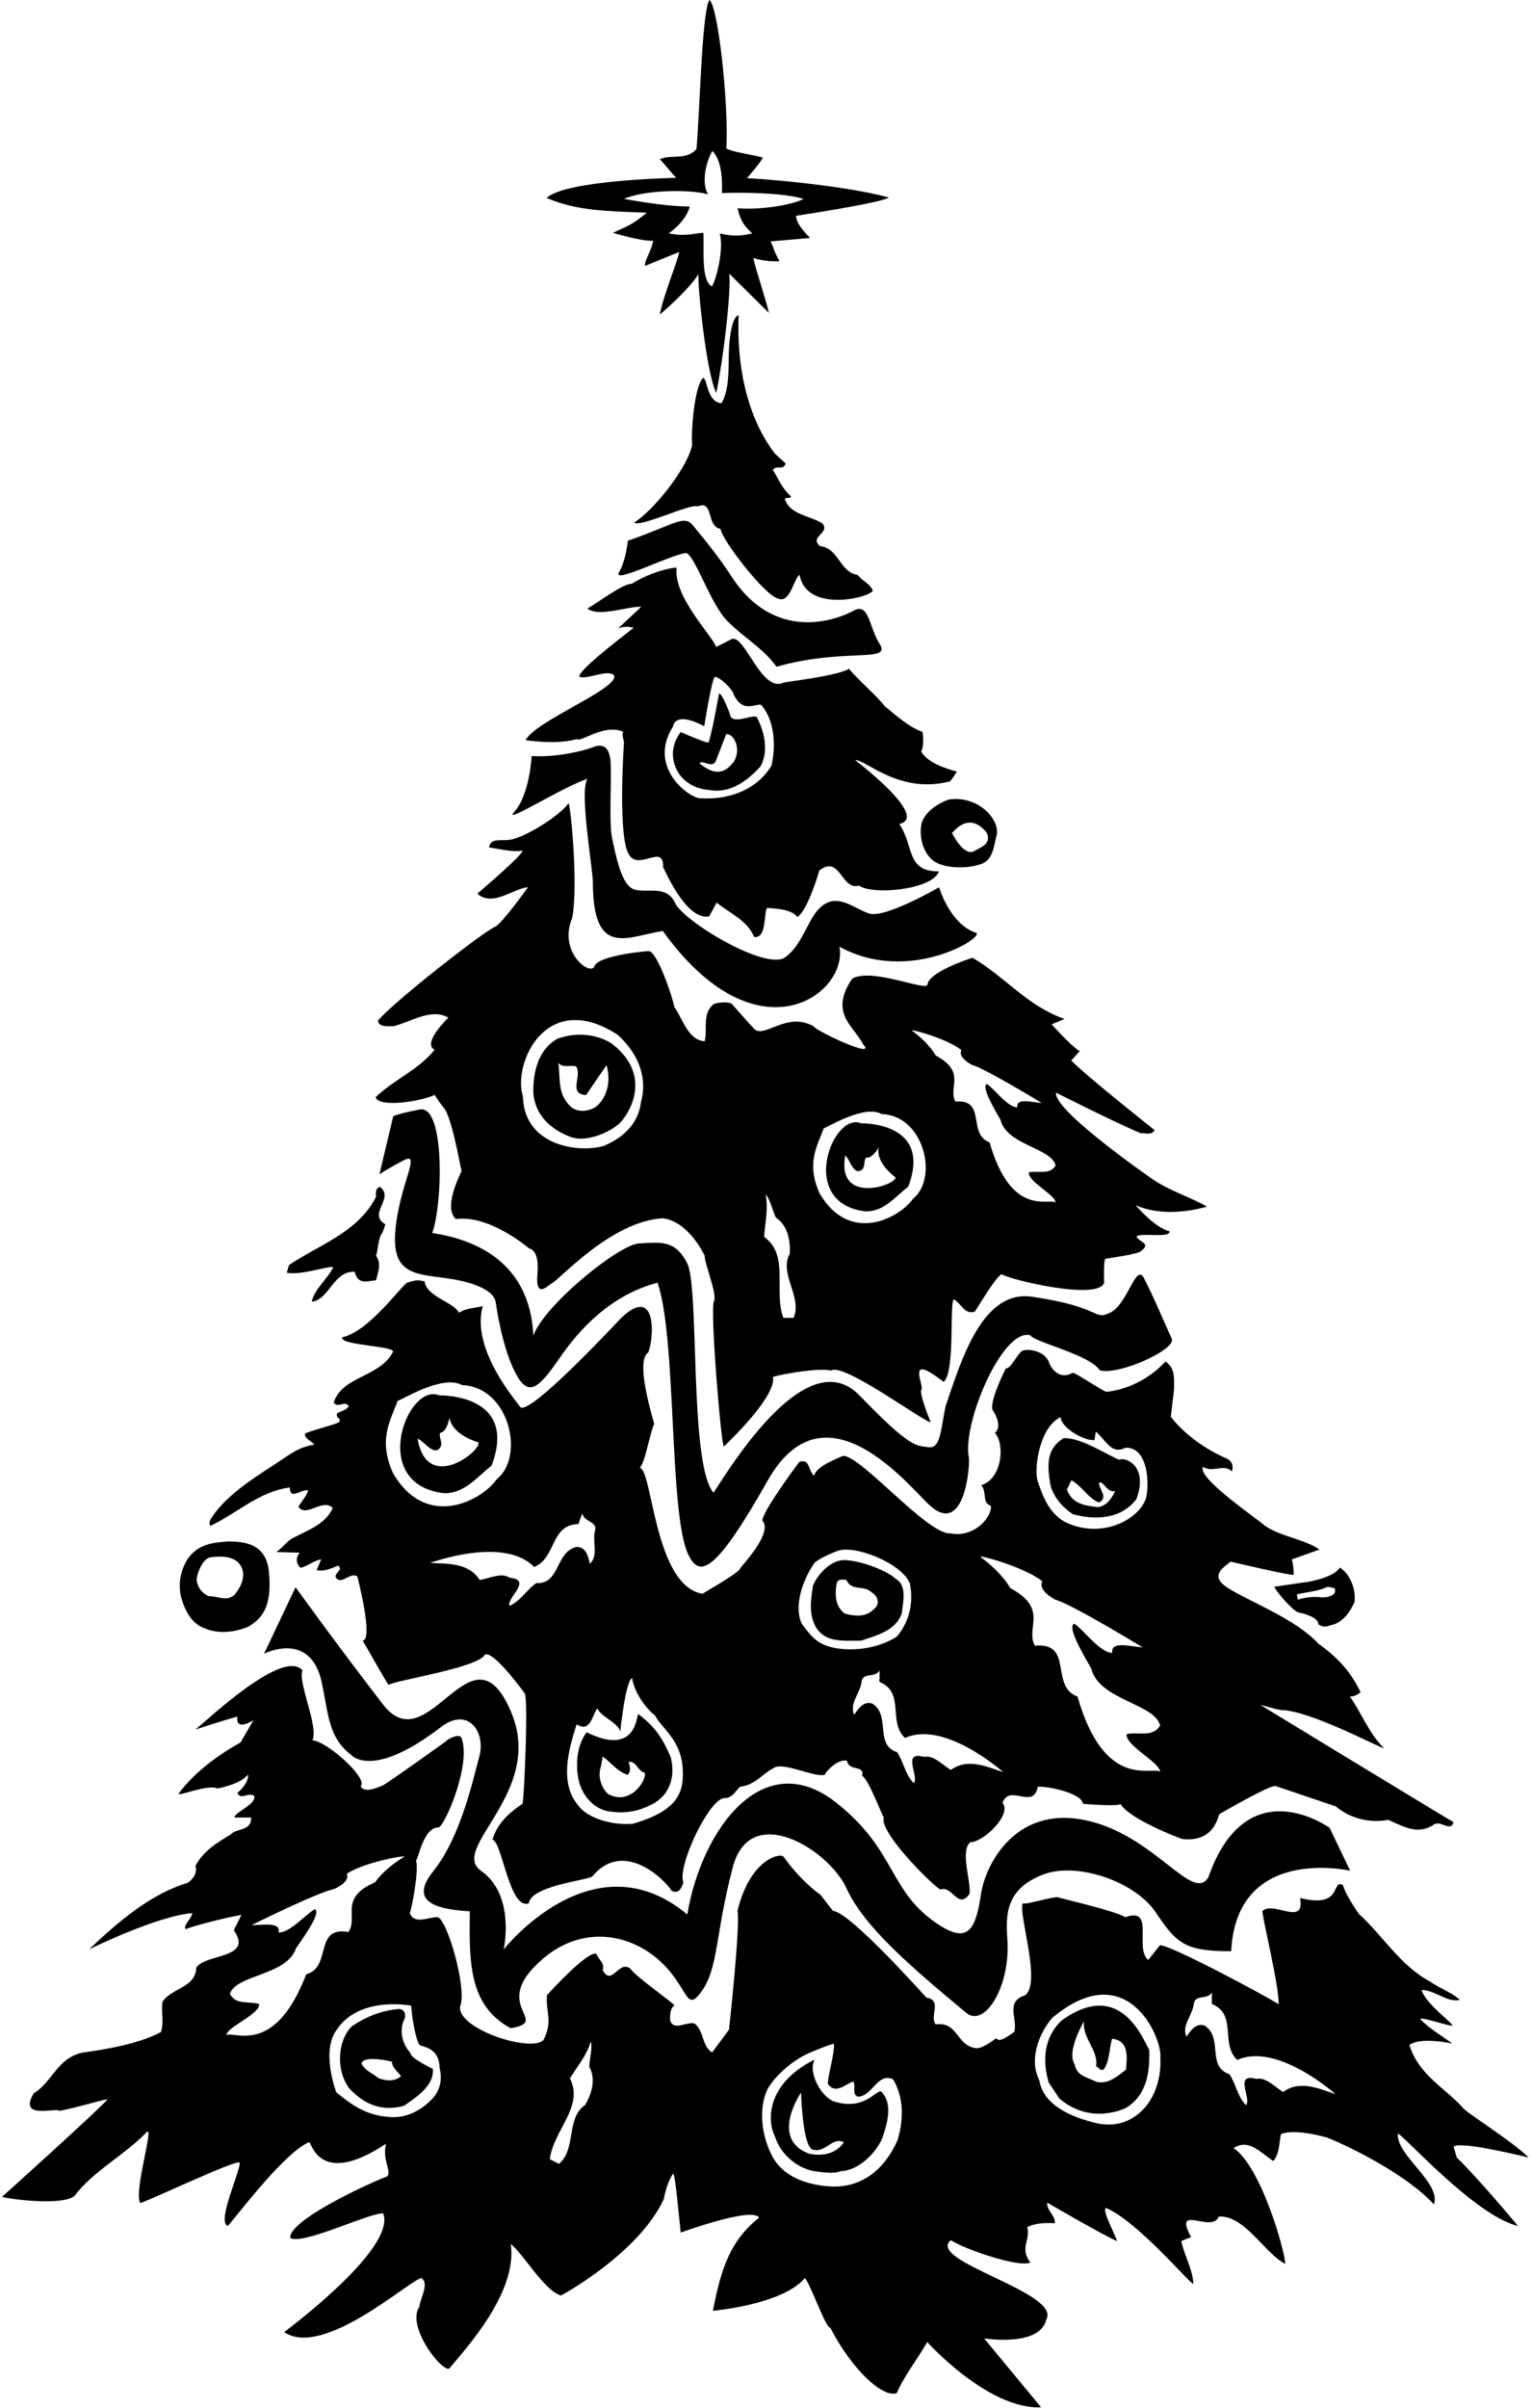 <?xml version="1.0" encoding="UTF-8"?>
<svg xmlns="http://www.w3.org/2000/svg" xmlns:xlink="http://www.w3.org/1999/xlink" width="438pt" height="688pt" viewBox="0 0 438 688" version="1.1">
<g id="surface1">
<path style=" stroke:none;fill-rule:nonzero;fill:rgb(0%,0%,0%);fill-opacity:1;" d="M 82.883 424.992 C 82.754 428.949 86.582 425.121 88.117 425.887 C 87.477 427.676 85.816 429.59 85.309 430.48 C 87.477 433.801 92.199 427.93 95.137 430.863 C 92.965 435.59 88.117 437.121 83.777 439.418 C 82.137 440.238 80.66 442.371 78.953 443.449 L 85.691 443.629 C 85.691 443.629 83.648 445.801 85.945 447.969 C 87.988 447.461 89.902 445.801 91.816 445.547 L 90.539 448.609 C 92.582 449.117 94.754 448.098 96.668 447.332 C 98.328 448.609 95.391 449.375 96.031 450.777 C 97.691 452.949 99.988 449.117 102.156 450.395 C 102.156 450.395 106.879 468.523 103.688 468.777 C 104.965 470.82 110.199 480.266 111.094 481.414 C 112.625 480.141 136.75 476.562 138.664 472.734 C 140.965 471.715 148.238 481.414 150.027 483.84 C 151.047 485.117 149.91 513.598 149.387 515.371 C 145.176 518.18 142.176 521.148 140.773 525.613 C 143.578 526.125 145.59 545.734 151.176 543.836 C 151.812 538.859 167.262 537.328 169.301 536.18 C 179 524.5 191.672 539.039 191.93 540.188 C 194.098 541.336 194.863 539.41 195.375 537.879 C 193.59 533.156 202.652 514.191 206.961 513.773 C 209.512 513.773 210.152 511.797 211.555 510.52 C 216.023 510.008 217.809 506.816 221.641 504.902 C 224.832 503.754 233.258 507.969 235.809 507.074 C 236.32 505.797 239.895 502.352 242.191 503.117 C 242.574 506.18 247.359 504.199 246.469 507.391 C 248.254 508.285 251.766 517.668 252.66 519.328 C 251.383 523.539 266.316 538.477 268.871 539.879 C 272.316 538.602 273.848 545.754 277.168 541.156 C 277.805 538.219 274.359 528.773 277.422 526.348 C 281.254 526.348 289.422 518.309 286.613 515.113 C 288.656 509.496 295.422 517.285 296.699 510.52 C 299.379 510.266 309.336 512.309 309.594 515.371 C 312.016 515.625 320.695 516.137 320.312 515.371 C 322.867 519.711 336.781 525.07 338.059 525.453 C 347.695 526.477 348.254 518.18 348.676 518.305 C 348.676 518.305 363.238 509.824 364.688 510.305 L 381.871 516.102 C 386.152 519.695 391.766 520.945 396.906 519.965 C 401.246 521.883 405.457 524.434 410.055 521.242 C 411.969 520.094 414.902 523.539 415.543 520.605 C 411.84 518.496 360.398 487.16 360.398 487.16 C 362.949 487.672 365.121 488.691 367.801 488.691 C 377.504 490.094 395.883 500.18 395.629 499.414 C 391.289 495.203 389.246 489.328 385.926 484.734 C 387.074 484.734 387.969 484.352 388.992 483.457 C 386.184 477.84 383 474 376.992 469.672 C 369 461 350.824 455.375 348.781 451.672 C 347.25 449.246 350.184 447.586 351.844 446.184 C 351.844 446.184 368.539 450.145 369.863 449.969 C 369.863 448.695 369.715 446.695 369.332 445.547 L 377.246 442.738 C 373.035 439.801 366.523 439.16 361.672 435.973 C 360.016 434.312 342.145 422.312 343.93 419.121 C 346.867 420.906 349.676 418.102 352.227 420.398 C 352.738 418.609 352.164 417.176 350.059 416.441 C 344.949 414.145 338.953 410.184 334.738 404.824 C 334.992 402.652 335.633 397.164 335.633 397.164 C 335.742 393.238 335.871 390.852 333.18 389.008 C 333.18 389.008 327 396.5 316.355 397.676 C 315.207 397.422 309.082 393.207 306.781 392.188 C 302.219 394.836 300.02 389.602 300.02 389.602 C 298.996 385.773 293.379 385.164 292.102 386.059 C 290.445 387.465 289.02 391.055 287.539 391.012 C 287.539 391.012 282.734 400.527 283.805 402.91 C 284.953 404.441 286.359 407.887 284.445 409.422 C 287.379 412.547 286.516 422.633 280.488 424.355 C 282.273 426.016 280.613 429.461 283.297 430.227 C 283.68 433.418 278.5 439.5 271.656 438.109 C 265 438.5 244.871 414.398 240.66 416.059 C 240.66 416.34 233.414 418.609 232.746 421.676 C 230.957 420.016 231.543 416.578 228.48 417.727 C 227.074 419.641 218.191 431.633 217.938 434.438 C 221 437.758 212.961 446.344 211.633 448.051 C 211.898 449.055 201.344 454.992 200.832 455.375 C 187 453 186.578 419.746 182.875 419.367 C 184.406 418.219 185.898 408.91 187.047 406.867 C 183.5 394.5 183.023 387.973 185.32 386.441 C 186.98 382.613 188 366.5 177.398 376.758 C 177.398 376.758 151.305 404.824 148.75 402.016 C 147.855 400.609 134.5 385.5 138.027 373.164 C 135.73 373.805 133.305 373.676 131.262 375.082 C 129.477 371.891 122.008 370.551 121.367 366.082 C 118.688 365.57 118.941 365.891 116.52 366.402 C 114.73 367.293 105.5 380.5 97.805 382.102 C 97.168 384.527 114.027 384.527 112.242 386.441 C 108.41 393.59 97.945 393.078 95.391 400.738 C 96.668 402.527 98.457 399.973 99.73 401.762 C 99.094 402.91 97.434 403.164 96.414 403.805 C 95.773 405.207 97.816 405.207 96.922 406.355 C 95.266 407.25 87.699 409.035 87.191 409.676 C 87.062 410.949 88.754 411.59 89.902 412.738 C 86.328 413.344 84.414 414.461 81.094 416.695 C 74.328 421.289 65.395 426.27 60.543 433.547 C 60.031 434.184 59.648 435.332 60.16 435.973 C 67.945 432.27 74.074 426.141 82.883 424.992 Z M 303.246 404.91 C 303.25 407.75 309.719 411.719 312.91 411.461 L 313.293 409.035 C 316.484 411.844 317.762 415.676 321.848 413.633 C 328.547 413.504 328.637 424.918 327.586 428.27 C 325.289 434.492 314.465 439.945 304.219 434.711 C 299.879 432.156 298.125 427.551 296.594 422.957 C 295.637 419.156 297.277 407.652 303.246 404.91 Z M 298.012 451.82 C 296.609 454.504 301.715 457.055 301.715 457.055 C 306.691 458.461 326.695 470.691 326.695 470.691 C 322.996 470.438 317.5 468.75 317.996 472.277 C 314.422 472.148 309.977 465.84 307.164 463.926 C 304.613 464.691 311.121 475.031 312.016 476.82 C 314.25 485.75 330.25 486.75 331.676 493.031 C 329.5 496.5 325.75 494.75 322.102 495.457 C 321.719 498.777 331.422 503.371 331.676 506.18 C 328.996 504.648 315.75 511.5 308.059 484.734 C 300.02 481.797 307.105 469.184 295.875 470.203 C 293.066 465.098 300 459.75 288.82 453.734 C 286.777 450.16 283.203 446.969 280.27 444.801 C 280.27 444.289 293.16 447.863 298.012 451.82 Z M 286.852 506.352 C 282.598 504.961 276.723 502.109 271.887 505.699 C 269.723 504.578 267.02 501.328 264.156 501.988 C 257.625 500.113 262.969 507.828 261.227 509.477 C 258.766 507.004 258.312 503.262 256.469 500.621 C 249.91 498.465 254.781 490.227 249.422 486.758 C 246.879 485.898 245.426 488.207 244.203 489.926 C 242.734 486.586 246.059 483.797 246.363 480.215 C 247.012 477.859 250.246 479.402 251.488 477.285 L 251.438 480.555 C 258.883 483.605 253.727 491.871 258.738 496.574 C 270.113 491.402 286.852 506.352 286.852 506.352 Z M 232.961 446.418 C 234.562 445.168 237.555 443.812 239.414 443.133 C 244.441 441.281 257.875 446.691 260.133 452.438 C 261.281 458.055 259.879 463.5 256.43 467.586 C 251.324 470.906 244.445 471.82 239.086 470.926 C 233.75 470 232.094 467.723 229.281 464.023 C 226.859 459.172 229.383 451.395 232.961 446.418 Z M 177.34 494.703 C 177.34 494.703 178.781 480.41 180.715 479.445 C 181.25 483.25 184.434 487.992 187.328 490.195 C 189.02 493.816 195.051 497.09 195.223 506.156 C 195.332 511.809 194.188 517.254 180.953 521.078 C 175.578 521.629 167.996 519.664 165.309 515.84 C 159.793 509.359 162.652 499.57 164.859 492.68 C 168.855 495.16 169.27 490.059 170.785 488.129 C 171.926 490.609 176.629 492.16 177.34 494.703 Z M 152.707 447.715 C 159.09 445.16 157.305 435.59 165.344 435.461 L 166.492 432.398 C 166.879 434.82 170.449 434.566 170.195 436.992 C 169.176 440.438 171.25 444.25 168.664 446.82 C 168.152 444.777 167.645 442.098 164.961 441.973 C 158.707 443.246 160.238 452.691 153.348 452.312 C 150.664 454.098 148.879 457.414 145.688 458.82 C 144.664 456.652 152.453 451.418 145.688 450.777 C 143.262 449.117 139.559 451.16 137.133 451.418 C 133.941 446.312 127.434 446.82 122.965 446.566 C 122.965 446.566 144 438.75 152.707 447.715 Z M 113.684 400.246 C 114.465 400.246 126.5 392.559 132.102 395.758 C 145.508 396.176 150.258 416.125 141.973 422.691 C 138.137 428.328 122.121 437.602 112.352 420.891 C 107.988 411.16 111.73 405.758 113.684 400.246 "/>
<path style=" stroke:none;fill-rule:nonzero;fill:rgb(0%,0%,0%);fill-opacity:1;" d="M 433.977 635.98 C 433.977 635.98 422.617 622.32 416.488 616.449 L 415.598 613.387 C 417 611.473 437.039 616.449 437.039 616.449 C 432.316 611.727 418.914 603.43 418.277 602.281 C 413.043 596.41 405.641 592.961 402.957 584.281 C 406.277 581.855 415.215 583.898 415.215 583.898 C 412.02 581.473 408.703 579.688 406.023 576.879 C 406.531 576.238 413.297 578.664 415.215 578.793 C 415.598 578.152 407.555 572.539 406.406 568.578 C 410.363 568.578 413.68 572.281 417.383 571.391 C 414.957 569.219 411.766 568.199 408.828 566.156 C 400.277 561.559 395.555 553.262 388.535 546.879 C 388.535 546.879 384.77 541.613 383.938 538.582 C 380.492 536.797 384.129 545.445 371.684 542.285 C 373.215 550.582 364.152 543.051 360.961 545.984 C 360.617 546.93 365.812 567.688 365.555 572.664 C 362.621 570.621 333.645 555.176 331.602 555.816 L 328.281 560.027 C 324.195 556.582 330.324 544.711 321.77 547.773 C 318.324 545.859 305.305 542.922 302.242 542.027 C 298.793 542.41 293.562 544.199 292.41 543.816 C 291.008 546.625 297.902 566.664 293.051 570.113 C 287.305 571.898 291.008 576.75 289.984 580.578 C 288.328 581.602 285.902 583.77 284.754 582.367 C 283.988 583.004 280.539 585.559 278.879 585.176 C 273.391 584.41 273.902 577.516 267.52 578.41 C 265.605 576.113 269.562 571.516 264.84 570.75 C 264.84 570.75 243.012 546.242 238.16 545.984 L 234.555 541.359 C 234.555 541.359 229.191 537.785 224.055 530.539 C 223.164 529.285 214.5 531 210.844 545.984 C 211.734 549.816 208.418 579.941 208.418 579.941 L 203.566 586.453 C 200.504 584.281 201.395 580.453 198.59 578.152 C 196.16 577.516 192.715 580.453 191.566 577.262 C 191.566 575.602 191.566 573.941 192.844 572.922 C 190.547 570.879 181.355 564.367 180.203 562.453 C 176.887 559.898 174.844 567.812 172.289 562.836 C 173.059 561.051 171.016 559.773 170.504 558.242 C 167.949 557.348 157.27 569.051 156.379 570.07 C 155.996 575.047 158.121 577.391 155.441 582.75 C 152.379 586.707 130.422 579.75 131.57 573.176 C 133.605 568.27 127.77 548.035 125.059 547.773 C 122.633 547.645 118.551 550.07 117.145 546.625 C 117.785 545.094 119.824 534.242 118.934 531.562 C 119.637 531.18 121.027 522.027 125.441 522.113 C 127.359 521.348 135 503.5 131.824 496.328 C 131.059 495.309 127.684 497.016 127.48 497.547 C 127.48 497.547 111.285 509.148 109.574 510.051 C 108.043 510.719 104.215 512.488 103.105 510.371 C 105.402 508.199 93.656 497.605 89.316 497.223 C 91.199 493.457 84.984 480.359 86.508 477.309 C 81.148 470.801 59.957 490.84 55.871 494.16 C 55.871 494.16 64.043 491.48 67.871 490.457 C 67.871 490.457 66.914 494.859 72.469 491.48 L 68.766 497.859 C 61.617 501.82 55.105 506.926 51.023 512.539 C 51.531 513.18 59.32 509.734 62.254 511.008 C 65.445 510.242 68.828 509.383 70.934 507.051 C 70.934 507.051 71.383 509.223 67.871 512.285 C 68.766 514.457 71.062 511.902 72.723 513.18 C 73.105 515.73 67.168 517.648 67.043 519.309 L 71.828 519.309 C 71.828 523.391 67.488 522.242 65.957 524.156 C 61.871 526.582 58.172 528.883 55.871 533.094 C 56.512 535.262 55.105 536.922 53.703 537.945 C 42.98 541.137 33.535 549.305 25.492 556.965 C 25.492 556.965 44.895 547.391 54.98 546.625 C 54.723 548.285 52.297 550.07 53.062 551.219 C 55.234 550.199 66.211 547.52 69.02 547.137 L 66.852 551.477 C 72.594 559.773 58.68 558.113 56.129 562.199 C 55.871 568.07 48.98 567.941 46.426 572.027 C 46.043 575.602 46.938 577.133 46.043 580.578 C 39.789 583.898 31.109 585.43 23.703 586.453 C 16.43 587.855 14.898 595.004 9.664 598.066 C 5.449 605.09 14.129 602.664 16.684 602.918 C 15.918 603.941 30.598 599.473 30.727 599.855 C 27.152 603.812 0.578 627.684 0.578 627.684 C 3.258 628.449 17.961 630.234 21.277 627.43 C 26.641 620.281 35.449 615.941 42.086 609.047 C 43.875 608.023 38.277 626.152 40.062 629.344 C 38.531 630.75 68.895 616.195 68.512 617.98 C 68.766 620.281 61.828 634.98 65.148 636.004 C 69.359 631.023 81.637 614.855 88.402 612.047 C 89.168 612.43 91.5 625 110.348 612.516 C 109.199 617.363 112.297 620.789 110.508 621.938 C 109.484 622.066 82.359 633.961 82.996 639.449 C 86.699 641.492 105.719 632.152 109.551 632.406 C 113.5 642.5 81.23 666.32 81.23 666.32 C 92.5 674 117.441 651.148 120.508 650.895 C 122.805 652.555 120.121 656.641 119.867 659.191 C 116.293 664.297 125.41 676.852 128.348 676.852 C 133.324 670.852 148 655 146.035 641.148 C 149.738 644.086 155.547 654.469 160.398 655.871 C 160.398 655.871 182.5 644 189.781 628.32 C 190.289 625.77 191.055 622.961 192.461 621.047 C 193.098 621.43 193.992 632.535 194.629 637.895 C 194.629 637.895 215.227 630.344 217.012 633.66 C 207.5 641 205.609 651.555 203.82 660.234 C 203.82 660.234 223.605 658.555 230.117 650.895 C 231.648 652.426 236.203 665.531 237.352 665.023 C 243.5 677 252.457 685.277 256.414 683.742 C 258.199 679.277 262.414 673.895 265.094 669.172 C 265.094 669.172 282.5 688.5 297.645 687.809 L 281.359 668.137 C 284.039 668.523 297.5 670 299.137 662.703 C 303.5 655 264.5 646 271.859 640.066 C 275.688 642.617 291.262 647.98 294.582 646.449 C 291.391 642.234 294.711 640.066 293.688 636.363 C 295.988 635.09 299.18 635.09 301.602 635.215 C 301.73 632.918 299.051 631.387 299.434 629.344 C 299.434 629.344 315.391 638.66 319.348 640.32 C 318.836 638.406 314.754 631.004 316.281 630.875 C 325.348 634.832 339.898 652.195 341.176 652.578 C 341.047 648.492 338.621 644.535 337.73 640.32 L 340.535 639.172 C 335.176 629.344 346.535 638.281 348.453 633.301 C 355.918 632.918 361.602 643.895 367.473 646.832 C 367.215 642.621 360.5 619 352.684 613.75 C 357.023 610.941 360.344 615.027 364.047 617.449 C 365.836 615.406 365.707 612.09 366.215 609.793 C 366.215 609.793 369 608 378.832 610.578 C 379.215 610.449 400.246 619.324 409.98 629.852 C 412.055 623.629 399.258 615.941 399.641 609.684 C 399.895 608.535 421.629 633.203 433.977 635.98 Z M 87.555 564.086 C 78.555 587.477 67.219 580.293 64.695 581.453 C 65.145 578.957 74.203 575.602 74.121 572.594 C 70.906 571.672 67.406 572.945 65.73 569.664 C 67.504 564.148 81.926 564.512 84.629 556.68 C 85.57 555.148 92.223 546.391 89.992 545.504 C 87.324 546.996 82.844 552.305 79.629 552.137 C 80.348 549.012 75.289 550.094 71.953 550.031 C 71.953 550.031 90.848 540.637 95.422 539.77 C 95.422 539.77 100.203 537.883 99.152 535.371 C 103.812 532.203 115.652 530.016 115.613 530.473 C 112.812 532.188 109.355 534.766 107.242 537.809 C 96.746 542.32 102.543 547.66 99.625 552.02 C 89.633 550.219 94.996 562.086 87.555 564.086 Z M 123.988 599.238 C 120.473 603.117 115.863 605.422 110.891 604.816 C 104.707 604.332 100.703 601.543 96.098 597.781 C 94.398 592.566 92.699 584.684 96.34 579.836 C 100.824 573.164 109.801 571.828 117.562 573.043 C 117.805 576.438 118.652 582.016 119.863 584.199 C 120.473 584.926 125.562 584.684 125.688 590.871 C 126.414 593.781 126 596.75 123.988 599.238 Z M 167.289 601.445 C 161.754 605.133 164.844 614.152 159.785 618.258 L 157.199 616.918 C 158.141 608.781 167.078 601.852 162.945 593.844 C 165.262 590.043 167.625 587.473 168.918 583.312 C 169.441 584.965 168.578 587.965 168.473 590.5 C 170.41 594.09 169.258 597.977 167.289 601.445 Z M 256.574 611.57 C 252.746 620.125 246.234 625.102 237.555 624.719 C 235.16 624.559 224.789 623.922 220.703 615.91 C 217.77 610.168 216.746 602.637 219.43 596.891 C 222.238 592.168 227.473 588.211 231.684 586.426 C 232.961 585.914 237.426 583.996 238.449 583.996 C 238.449 587.699 236.918 591.785 236.66 595.359 C 238.832 598.551 241.641 595.488 243.938 594.723 C 244.832 595.996 243.426 598.168 245.215 599.062 C 249.426 599.062 250.832 592.039 255.301 594.082 C 258.488 599.188 258.363 605.953 256.574 611.57 Z M 323.188 605.488 C 319.871 607.273 316.168 607.402 312.465 606.379 C 306.594 604.848 298.297 601.656 297.148 594.383 C 294.211 588.637 296.766 581.488 300.723 576.637 C 322.25 558.5 332.25 582.25 331.742 587.742 C 332.125 594.637 329.57 602.039 323.188 605.488 Z M 366.887 597.703 C 364.723 596.578 362.02 593.328 359.156 593.988 C 352.625 592.113 357.969 599.828 356.227 601.477 C 353.766 599.004 353.312 595.262 351.469 592.621 C 344.91 590.465 349.781 582.227 344.422 578.758 C 341.879 577.898 340.426 580.207 339.203 581.926 C 337.734 578.586 341.059 575.797 341.363 572.215 C 342.012 569.859 345.246 571.402 346.488 569.285 L 346.438 572.555 C 353.883 575.605 348.727 583.871 353.738 588.574 C 365.113 583.402 381.852 598.352 381.852 598.352 C 377.598 596.961 371.723 594.109 366.887 597.703 "/>
<path style=" stroke:none;fill-rule:nonzero;fill:rgb(0%,0%,0%);fill-opacity:1;" d="M 58.668 465.297 C 62.309 466.871 67.008 466.449 70.977 464.781 C 74.891 462.508 77.922 459.02 76.867 448.945 C 75.988 440.559 69.129 440.527 65.398 440.406 C 60.305 440.77 56.547 441.254 53.516 445.621 C 51.574 448.895 50.969 452.41 51.695 456.051 C 52.789 460.051 54.668 463.961 58.668 465.297 Z M 59.883 445.016 C 64.488 444.285 68.824 444.922 69.523 449.379 C 69.645 451.805 68.551 453.746 67.219 455.441 C 65.035 457.867 62.125 455.93 59.578 456.051 C 57.52 454.961 56.578 453.625 56.215 451.441 C 56.242 449.773 57.762 445.68 59.883 445.016 "/>
<path style=" stroke:none;fill-rule:nonzero;fill:rgb(0%,0%,0%);fill-opacity:1;" d="M 107.395 313.48 C 108.16 316.547 120.285 314.758 124.242 312.844 C 124.598 313.41 126.348 315.977 126.809 316.449 C 129.047 318.75 131.328 331.926 131.969 334.609 C 130.816 337.031 126.895 345.246 130.34 348.309 C 140 347 151.18 356.629 151.18 356.629 C 154.051 357.395 153.82 361.852 153.637 364.086 C 153.027 371.309 156.637 367.285 157.688 366.711 C 159.859 365.82 174.5 349 189.473 348.074 C 197 349 201.473 358.797 201.473 358.797 C 201.344 360.715 205.047 369.648 204.152 371.691 C 202.879 373.605 206.195 413.18 206.961 413.305 C 210.793 409.602 221.898 398.496 221.004 393.391 C 223.559 392.625 234.023 390.711 237.598 391.605 C 241.047 389.051 265.172 407.051 266.066 406.285 C 266.066 406.285 262.875 398.625 263.383 397.094 C 264.531 396.199 258.5 386 269.734 394.816 C 273.246 392.488 271.301 370.414 272.828 371.309 C 275 372.711 275.766 375.648 278.703 374.754 C 280.105 372.711 284.445 365.18 286.363 364.031 C 287.895 365.438 314.07 371.809 315.676 366.488 C 315.676 366.488 315.465 360.266 315.977 359.691 C 317.469 359.34 325.809 358.375 326.445 357.266 C 329.125 355.223 325.551 354.84 324.914 353.309 C 326.062 352.031 334.742 353.945 334.359 351.777 C 331.039 351.012 327.082 347.055 324.656 344.371 C 331.742 347.371 339.594 346.289 345.082 344.758 C 340.23 341.949 333.723 340.031 328.871 336.461 C 328.871 336.461 301.043 317.184 301.934 312.203 C 301.934 312.203 319.168 320.887 326.188 323.82 C 327.211 323.566 328.996 324.586 330.145 322.93 C 330.145 322.93 310.617 307.48 306.273 303.016 L 308.699 300.332 C 306.531 299.184 300.66 292.676 300.66 292.676 L 304.359 291.145 C 293.512 287.312 287.766 279.398 278.062 273.652 C 275.895 274.293 265.426 277.992 265.172 281.312 C 264.914 283.355 249.109 276.324 243.621 279.645 C 237 289.5 244 293 246.789 298.418 C 251.004 302.887 232.906 294.398 232.652 293.246 C 224.547 288.684 218.066 297.523 215.262 293.566 C 214.238 292.547 209.137 286.73 209.137 286.73 C 207.625 286.137 205.598 286.469 204.152 286.801 C 200.578 289.609 202.367 293.949 201.473 297.523 C 196.75 297.141 195.43 291.578 192.75 287.621 C 192.496 285.449 187.75 271.25 185.324 271.762 C 182.773 271.887 170.836 273.27 169.941 276.078 C 168.793 279.016 159.5 272 163.582 262.305 C 165.398 253.227 163.148 230.098 162.539 229.484 C 160.367 232.805 150.203 239.332 145.688 239.953 C 143.137 240.305 140.328 239.316 139.816 242.125 C 143.266 242.637 146.582 243.527 149.391 243.02 C 149.773 244.039 136.477 255.324 136.477 255.324 C 140.816 259.281 146.859 253.762 150.945 253.508 C 150.945 253.508 144.031 263.188 141.73 264.719 C 139.051 265.484 112.117 286.547 108.031 291.652 C 108.414 293.566 110.84 293.184 112.629 293.184 C 117.605 291.906 123.352 287.949 128.199 290.758 C 128.199 290.758 120.543 298.035 124.242 299.949 C 119.648 305.695 112.754 308.375 107.395 313.48 Z M 274.871 300.043 C 273.75 302.188 277.836 304.23 277.836 304.23 C 281.816 305.355 297.82 315.141 297.82 315.141 C 294.859 314.938 290.465 313.586 290.859 316.41 C 288 316.309 284.441 311.262 282.195 309.73 C 280.152 310.344 285.359 318.613 286.074 320.043 C 287.863 327.188 300.664 327.988 301.805 333.012 C 300.062 335.785 297.062 334.387 294.145 334.953 C 293.84 337.609 301.598 341.285 301.805 343.531 C 299.656 342.305 289.062 347.785 282.91 326.375 C 276.477 324.027 282.148 313.934 273.16 314.75 C 270.914 310.664 276.465 306.387 267.52 301.574 C 265.887 298.719 263.027 296.164 260.676 294.43 C 260.676 294.02 270.992 296.879 274.871 300.043 Z M 235.512 322.363 C 236.215 322.363 247.047 315.441 252.09 318.32 C 264.152 318.695 268.43 336.648 260.973 342.559 C 257.52 347.633 243.105 355.977 234.309 340.941 C 230.387 332.18 233.754 327.32 235.512 322.363 Z M 218.918 341.312 C 220.145 342.535 220.758 345.602 221.828 347.898 C 225.199 350.195 225.965 354.18 225.812 358.16 C 222.594 363.98 229.488 370.57 226.883 376.543 L 223.973 376.543 C 221.062 368.883 225.812 358.621 218.461 353.41 C 218.766 348.969 219.684 345.602 218.918 341.312 Z M 176.418 295.539 C 181.609 300.047 185.434 307.012 183.246 314.934 C 182.836 318.348 180.926 323.879 172.73 327.363 C 165.898 329.516 149.852 327.637 149.512 313.297 C 146.5 304 156 282.5 176.418 295.539 "/>
<path style=" stroke:none;fill-rule:nonzero;fill:rgb(0%,0%,0%);fill-opacity:1;" d="M 95.262 362.098 C 93.602 365.543 89.898 368.223 89.133 371.926 C 94.238 371.285 95.262 363.117 101.387 363.371 C 102.41 366.945 104.324 366.18 107.516 365.797 C 108.027 363.5 109.176 361.203 107.516 358.777 C 108.129 357.039 108.098 353.594 109.367 352.152 L 110.195 349.84 C 104.965 346.777 112.879 342.438 108.664 339.117 C 107.387 339.375 107.387 340.777 107.516 341.926 C 102.41 352.141 91.047 355.715 82.625 361.457 L 81.984 363.629 C 85.941 364.52 94.496 361.457 95.262 362.098 "/>
<path style=" stroke:none;fill-rule:nonzero;fill:rgb(0%,0%,0%);fill-opacity:1;" d="M 165.008 211.168 C 165.773 212.316 172.859 206.57 178.219 209.125 C 177.52 209.914 178.684 211.922 178.352 212.895 C 178.352 212.895 176.5 240 179.996 244.434 C 182.934 248.645 189.836 240.91 189.578 247.805 C 189.965 248.188 195.965 262.996 202.73 261.848 L 204.898 257.891 C 208.602 260.953 213.578 262.867 215.621 267.719 C 219.324 268.227 218.301 260.57 219.324 259.422 C 221.457 259.531 226.484 259.793 227.934 262.008 C 230.918 260.281 234.258 248.699 234.258 248.699 C 240.258 244.102 240.516 254.57 245.621 253.035 C 249.449 255.848 266.66 254.207 268.449 248.973 C 259 249 261.445 241.906 257.117 235.422 C 266 233.5 244.473 217.168 244.473 217.168 C 247.406 216.91 257 227 271.562 223.262 C 271.84 223.188 273.574 220.484 273.574 220.484 C 270.129 219.465 265.406 218.062 263.363 214.742 C 264.258 213.082 263.875 209.766 263.746 209.125 C 259.789 207.723 256.215 204.402 253.023 201.848 C 250.664 198.789 245.117 194.055 242.73 191.07 C 239.34 193.227 224.047 194.828 223.918 195.086 C 217.664 197.891 212.941 181.297 209.238 182.574 L 204.77 184.84 C 203.367 181.266 192.5 170.5 193.441 162.172 C 189.484 162.426 183.707 164.766 180.645 166.809 C 178.219 166.555 169.73 173.062 167.941 173.828 C 170.879 176.512 179.75 173.129 183.324 173.383 L 176.688 179.574 C 176.688 179.574 178.477 178.617 181.156 179.383 C 175.73 183.594 165.262 191.699 165.645 193.359 C 167.941 194.254 173.625 191.129 175.539 192.914 C 177.324 196.617 153.07 205.934 150.266 211.488 C 156.582 212.316 161.004 212.207 165.008 211.168 Z M 192.434 207.547 C 192.434 207.547 192.742 202.938 201.344 207.5 C 201.344 207.5 203.434 194.246 204.348 193.414 C 205.82 193.324 209.645 197.18 209.73 198.395 C 212.25 203.5 215.145 201.32 217.512 201.32 C 221.555 205.641 221.832 213.305 220.578 218.734 C 216.398 225.703 208.316 228.629 200.098 228.07 C 197.098 227.988 184.98 219.293 192.434 207.547 "/>
<path style=" stroke:none;fill-rule:nonzero;fill:rgb(0%,0%,0%);fill-opacity:1;" d="M 184.941 60.773 C 180.984 63.965 180.348 64.219 175.242 66.516 C 175.242 66.516 183.922 69.133 186.73 68.75 C 186.348 71.496 184.051 74.812 184.434 75.965 L 194.133 72.008 C 194.391 72.898 189.539 84.645 188.645 89.879 C 188.645 89.879 196.75 83.047 199.688 78.324 C 199.43 82.027 201.984 106.918 204.793 112.281 C 207.41 98.941 209.004 82.027 208.492 78.195 L 219.789 89.367 C 219.281 86.43 216.027 77.047 215.387 73.73 C 218.578 74.688 221.578 74.75 222.855 74.621 C 220.812 70.855 221.77 71.973 220.301 68.973 L 231.598 68 C 228.473 64.793 227.707 63.199 227.578 61.664 C 227.578 61.664 252.09 57.965 254.129 56.434 C 240.727 52.73 214.684 50.816 213.535 50.941 C 215.066 49.156 216.855 47.113 218.133 45.07 C 216.25 44.316 209.727 43.598 207.664 42.438 C 208.367 29.289 205.238 1.414 202.812 0.012 C 200.645 3.074 200.004 33.84 199.113 42.645 C 196.047 45.836 192.348 44.051 188.645 45.453 L 193.305 50.816 C 193.305 50.816 161.773 51.391 156.285 56.559 C 164.836 60.262 173.582 60.324 184.941 60.773 Z M 202.43 55.539 C 200.387 52.027 201.984 45.965 203.645 43.156 C 207.09 46.285 206.387 55.156 206.387 55.156 C 213.152 54.898 224.516 55.172 229.746 56.832 C 225.918 58.809 216.664 60.008 210.855 59.496 C 211.559 62.242 212.195 64.156 215.066 66.645 C 212.516 67.348 209.961 67.664 205.75 66.707 C 207.09 70.855 204.793 79.922 203.516 81.836 C 200.387 80.113 201.348 71.496 201.09 66.516 C 198.664 66.645 195.602 67.664 191.195 66.645 C 192.348 65.879 196.238 62.879 197.195 58.984 C 189.855 59.051 178.434 56.816 178.434 56.816 C 184.113 54.262 197.324 54.008 202.43 55.539 "/>
<path style=" stroke:none;fill-rule:nonzero;fill:rgb(0%,0%,0%);fill-opacity:1;" d="M 181.305 149.301 C 182.965 150.832 197.578 143.684 199.496 144.703 C 204.09 142.66 201.922 150.574 206.004 151.086 C 206.133 153.895 218.547 170.148 222.504 171.043 C 225.949 172.445 226.941 165.254 228.598 164.234 C 230.5 175 248.004 171 249.535 168.828 C 248.895 166.785 246.344 165.895 245.195 164.234 C 240.215 163.723 239.703 156.449 234.473 156.066 C 231.152 153.258 237.535 152.363 235.109 149.555 C 231.535 147.258 225.789 147.129 224.387 142.535 C 224.77 142.023 225.789 142.535 226.176 141.895 C 223.367 139.215 222.984 137.555 220.941 134.234 C 222.219 132.703 223.746 134.617 224.641 132.449 L 221.578 129.641 C 213.027 118.535 210.602 103.09 211.176 90.07 C 211.176 90.07 209.004 90.004 208.43 99.387 C 208.141 104.145 208.812 111.004 206.262 115.215 C 201.984 114.898 202.238 107.746 200.965 108.004 C 198.41 110.684 197.516 124.09 197.898 127.023 C 196.75 133.406 187.051 145.727 181.305 149.301 "/>
<path style=" stroke:none;fill-rule:nonzero;fill:rgb(0%,0%,0%);fill-opacity:1;" d="M 271.172 228.465 C 268.363 229.484 264.852 231.594 263.574 234.91 C 262.555 238.797 263.883 243.711 266.84 245.922 C 270.086 248.348 276.719 248.078 279.723 247.102 C 283.938 246.211 284.062 241.996 284.957 238.551 C 285.902 234.055 279.5 227.125 271.172 228.465 Z M 282.191 238.102 C 283.469 241.293 280.277 242.059 278.234 243.336 C 275.172 244.359 272.109 237.848 272.109 237.848 L 272.363 237.848 C 277.914 231.402 282.191 238.102 282.191 238.102 "/>
<path style=" stroke:none;fill-rule:nonzero;fill:rgb(0%,0%,0%);fill-opacity:1;" d="M 306.781 432.652 C 313.039 434.312 320.441 434.184 324.91 428.312 C 328.5 418.5 321.336 416.184 320.059 417.078 C 317.762 416.441 309 410.535 304.023 410.922 C 299.684 413.727 299.254 417.461 300.145 423.207 C 300.527 427.035 303.719 430.738 306.781 432.652 Z M 306.309 422.941 C 309.371 424.602 311.031 428.047 314.223 429.324 C 317.031 427.664 314.098 425.621 314.223 423.578 C 315.629 423.195 316.523 426.641 318.82 426.004 C 317.926 428.047 316.266 430.473 313.715 430.598 C 309.629 430.09 306.566 429.578 305.031 425.621 L 306.309 422.941 "/>
<path style=" stroke:none;fill-rule:nonzero;fill:rgb(0%,0%,0%);fill-opacity:1;" d="M 117.316 586.504 C 114.895 583.957 114.164 580.078 115.5 577.164 C 116.227 575.832 115.742 574.012 114.043 574.012 C 109.191 574.379 104.707 576.195 100.703 578.863 C 96.75 582.5 95.73 591.113 99.855 596.691 C 104.223 601.418 109.312 603.359 115.5 601.664 C 119.016 599.238 124.23 595.84 123.746 591.113 C 123.746 591.113 117.074 587.961 117.316 586.504 Z M 108.223 593.781 C 106.645 592.445 104.465 591.719 103.371 589.656 C 103.734 586.988 112.105 589.051 112.105 589.051 C 111.738 590.383 114.406 592.688 114.648 593.172 C 112.953 594.75 110.527 594.629 108.223 593.781 "/>
<path style=" stroke:none;fill-rule:nonzero;fill:rgb(0%,0%,0%);fill-opacity:1;" d="M 303.531 577.277 C 298.297 582.254 298.043 588.891 299.828 595.02 L 302.895 599.613 C 311.988 607.34 321.805 602.316 321.805 602.316 C 328.188 598.613 328.75 591.25 328.57 585.711 C 326.656 582.395 320.25 565.25 303.531 577.277 Z M 321.914 591.316 C 319.359 593.359 316.68 595.656 313.359 594.766 C 309.914 593.137 307.996 593.105 307.23 589.785 C 304.809 586.086 309.914 577.531 309.914 577.531 C 309.402 582.508 314.125 585.699 313.359 590.422 C 314.125 590.551 314.383 591.828 315.531 591.316 C 317.316 588.766 317.062 585.445 317.953 582.508 C 322.934 583.02 322.199 588.031 321.914 591.316 "/>
<path style=" stroke:none;fill-rule:nonzero;fill:rgb(0%,0%,0%);fill-opacity:1;" d="M 238.805 600.535 C 235.168 599.688 230.832 592.34 232.895 588.461 C 219.25 595.25 219.16 605.77 221.586 610.5 C 223.039 615.109 227.285 619.23 232.621 620.324 C 235.41 620.688 238.199 621.172 240.504 620.324 C 246.203 620.082 251.445 613.836 252.508 610.137 C 253.871 605.953 255.176 600.828 251.902 597.555 C 250.445 597.07 247.25 603 238.805 600.535 Z M 231.324 615.355 C 219.895 611.113 229.02 597.895 229.02 597.895 C 229.141 601.895 229.871 613.414 232.297 614.145 C 235.934 615.355 237.996 610.383 241.27 612.082 C 238.965 615.598 234.719 616.086 231.324 615.355 "/>
<path style=" stroke:none;fill-rule:nonzero;fill:rgb(0%,0%,0%);fill-opacity:1;" d="M 163.199 324.883 C 167.445 326.352 173.41 323.926 176.477 321.504 C 178.453 320.289 187.867 308.16 174.941 298.203 C 174.941 298.203 168.5 293.5 159.305 296.801 C 154.07 299.863 152.348 305.863 152.477 312.375 C 153.082 319.012 157.84 322.844 163.199 324.883 Z M 164.73 304.715 C 166.52 307.523 162.305 312.504 167.539 312.887 L 173.41 304.332 C 174.434 307.777 174.176 312.246 171.242 315.438 C 169.359 317.574 164.859 318.375 162.688 315.691 C 159.371 312.117 160.262 308.289 159.625 303.695 C 160.902 305.289 163.453 304.172 164.73 304.715 "/>
<path style=" stroke:none;fill-rule:nonzero;fill:rgb(0%,0%,0%);fill-opacity:1;" d="M 364.273 453.367 C 365.422 455.41 369.473 460.035 371.133 460.676 C 372.41 460.93 377.039 462.047 376.91 464.09 C 378.953 465.367 379.465 464.473 381.504 464.09 C 384.188 463.07 386.102 460.387 387.25 457.707 C 387.762 454.004 385.848 449.535 383.039 447.879 C 381.793 450.367 375.137 451.957 372.367 452.184 Z M 381.504 453.75 C 382.527 455.793 379.59 456.43 378.059 456.43 C 375.508 456.047 372.953 456.43 371.039 457.07 L 370.781 455.535 C 373.465 454.898 376.91 454.645 379.59 453.367 L 381.504 453.75 "/>
<path style=" stroke:none;fill-rule:nonzero;fill:rgb(0%,0%,0%);fill-opacity:1;" d="M 127.031 426.648 C 132.852 426.648 136.047 422.293 140.531 418.777 C 148.359 398.074 125.605 398.695 125.605 398.695 C 116.535 394.75 105.133 424.199 127.031 426.648 Z M 126.062 413.156 C 126.426 411.703 125.453 410.73 125.816 409.398 C 127.879 409.156 128.484 405.031 128.484 405.031 C 129.273 410.098 136.762 412.098 136.762 412.098 C 137.914 414.34 122.148 426.922 119.391 411.098 C 120.969 411.34 124.363 416.797 126.062 413.156 "/>
<path style=" stroke:none;fill-rule:nonzero;fill:rgb(0%,0%,0%);fill-opacity:1;" d="M 165.688 509.625 C 167.09 513.84 170.41 517.41 175.133 517.668 C 179.09 518.18 182.789 517.41 186.492 515.496 C 191.344 512.977 193.258 507.711 191.727 501.969 C 189.559 496.988 187.5 493.5 182.539 489.781 C 181.902 489.27 182.5 502.25 167.727 494.945 C 164.281 499.414 164.695 506.113 165.688 509.625 Z M 171.812 504.68 L 172.324 501.871 C 174.75 503.66 176.535 506.211 179.473 507.105 C 180.492 505.957 180.109 504.809 179.727 503.402 C 181.898 503.02 182.406 506.211 184.324 506.469 C 184.836 507.996 182.535 511.574 180.367 512.594 C 179.219 513.23 177.145 514.285 173.855 512.594 C 171.941 510.809 170.793 507.617 171.812 504.68 "/>
<path style=" stroke:none;fill-rule:nonzero;fill:rgb(0%,0%,0%);fill-opacity:1;" d="M 202.77 225.719 C 208.898 226.867 214.004 222.785 217.449 218.953 C 219.879 214.613 218.473 208.742 216.301 204.785 C 214.262 204.273 209.09 207.336 208.645 203.891 C 208.645 203.891 206.535 198.148 205.578 198.148 C 205.578 198.148 203.277 210.949 202.516 212.188 C 201.496 212.188 194.613 209.168 194.613 209.168 C 189.781 215.637 194.301 221.367 194.406 221.473 C 196.645 224.254 199.547 225.457 202.77 225.719 Z M 204.559 217.676 L 207.621 209.762 C 209.664 209.508 212.121 213.719 209.793 217.676 C 208.293 219.465 205.578 222.816 199.965 218.062 C 201.113 217.039 203.152 219.465 204.559 217.676 "/>
<path style=" stroke:none;fill-rule:nonzero;fill:rgb(0%,0%,0%);fill-opacity:1;" d="M 177 163.5 C 175 167 190.5 159 196 158 C 198.5 158 203 172.5 208 177.5 C 213 182.5 218 185 222 190.5 C 241.5 185 255 189.5 251.5 184 C 248.371 179.078 248.5 172 244 174.5 C 239.5 177 221.5 184 209 164.5 C 205.547 159.109 200.5 153 198 150 C 195.5 147 192.5 150 179.5 154.5 C 179.5 154.5 179 160 177 163.5 "/>
<path style=" stroke:none;fill-rule:nonzero;fill:rgb(0%,0%,0%);fill-opacity:1;" d="M 298.5 535.5 C 308 532 324.5 537.5 330.5 546.5 C 336.5 555.5 339 557.5 352 557.5 C 353.5 527 386 534.5 386 534.5 L 380.16 522.277 C 380.16 522.277 356.5 505 345.484 536.34 C 341 544 330 524 310 520 C 290 516 281.688 533.09 280.5 541 C 279 551 277 555.5 268.5 550 C 253.84 540.512 256.582 528.816 239 515 C 218 498.5 200.5 523 196.5 547 C 169.5 524.5 144 557 144 557 C 144 557 147.5 541.5 137.5 534.5 C 128.34 528.09 155.574 512.234 146.281 489.543 C 135 462 122.645 504.043 109.5 487 C 96 469.5 84.5 453.5 84.5 453.5 L 75.5 472.5 C 75.5 472.5 88.902 465.602 92.051 480.969 C 94 490.5 94 496.5 100.5 501.5 C 100.5 501.5 106.5 508.5 126 493.5 C 133.926 487.402 139 495 137 502 C 135.48 507.32 132 524.5 123.816 534.723 C 117.32 542.844 123.5 545.5 134.316 546.09 C 134.133 560.68 134 573 146 579.5 C 158 577.5 139.418 573.129 155.199 559.668 C 166.852 549.73 180.453 552.711 188.75 560.371 C 197.047 568.031 196 575.5 200.719 568.773 C 205.434 562.051 204.5 552.5 209.5 533.5 C 214.5 514.5 237 528.5 242 539.5 C 247 550.5 260.359 561.879 276.215 575.094 C 281.5 579.5 288.973 567.613 288 554 C 287.5 547 287.559 539.531 298.5 535.5 "/>
<path style=" stroke:none;fill-rule:nonzero;fill:rgb(0%,0%,0%);fill-opacity:1;" d="M 294.5 381.5 C 296.125 383.664 311.5 387 314.43 391.523 C 319.863 393.051 336.383 385.539 335 382.5 C 332.5 377 330.5 372 327.09 365.246 C 324.746 360.613 322.5 372.5 317.5 375 C 312.5 377.5 315.293 373.398 295 370.5 C 281 368.5 275 388 270.328 401.84 C 269 408 269 414 265.5 413.5 C 262 413 260.5 414 245.754 398.723 C 231.008 383.441 209.781 417.57 204 426.5 C 197 418.5 200 368 196.5 361 C 193 354 188.5 355 182.707 355.277 C 176.918 355.555 155.5 373 152.488 381.617 C 151.5 360 135 354 123.562 352.297 C 126.562 344.297 127.301 315.598 120 317 C 113.73 318.203 112.426 318.938 112.426 318.938 L 108.484 335.52 C 108.484 335.52 111.5 333.5 115.648 331.418 C 120.496 328.98 114 339 113 352 C 112 365 119.883 363.898 129.5 365.5 C 132.5 366 141.094 367.785 141.73 372.129 C 142.57 377.836 144.5 387.5 147.965 393.359 C 151.434 399.219 154.5 396 160 388 C 165.5 380 174.5 370 188 366.5 C 193.5 382.5 191.203 432.328 196.738 444.078 C 200 451 204.5 449.5 219.5 423 C 236.059 393.746 260.5 425.5 266.066 430.336 C 275.926 438.906 277.371 418.27 277 416.5 C 275 407 286.5 379.5 294.5 381.5 "/>
<path style=" stroke:none;fill-rule:nonzero;fill:rgb(0%,0%,0%);fill-opacity:1;" d="M 168 222.5 C 165.5 225.5 169.5 248.359 169.5 252 C 169.5 274 179.5 267.5 189.5 266 C 216.5 303.5 242.5 284 240 270.5 C 260 281.5 282.035 267.512 279 266.5 C 271.5 264 268.5 253.5 268.5 253.5 C 268.5 253.5 253 262.5 248.5 261 C 244 259.5 240 255.5 235.5 258.5 C 231 261.5 230 269.5 224.5 273.5 C 219 277.5 195.359 263.191 193 258 C 190.5 252.5 184.5 255.5 181 254 C 177.5 252.5 176 244 175 239.5 C 174 235 175 221 174.5 217 C 174 213 172 212.5 169.5 213.5 C 167 214.5 159 216.5 152 216 C 152 216 151.5 227 147 232 C 143.508 235.879 160.5 225 168 222.5 "/>
<path style=" stroke:none;fill-rule:nonzero;fill:rgb(0%,0%,0%);fill-opacity:1;" d="M 247.523 346.121 C 252.762 346.121 255.637 342.203 259.676 339.035 C 266.719 320.406 246.242 320.965 246.242 320.965 C 238.078 317.414 227.816 343.918 247.523 346.121 Z M 241.645 330.184 C 242.902 330.875 244.094 336.535 246.652 333.98 C 247.406 332.859 246.883 331.742 247.602 330.727 C 249.422 331.156 251.203 327.855 251.203 327.855 C 250.312 332.379 256.027 336.379 256.027 336.379 C 256.312 338.629 239.105 344.414 241.645 330.184 "/>
<path style=" stroke:none;fill-rule:nonzero;fill:rgb(0%,0%,0%);fill-opacity:1;" d="M 246.234 468.758 C 250.191 467.352 256.191 466.074 257.852 460.84 C 258.105 458.289 259.383 453.055 256.32 451.27 C 252.969 448.203 245 445.75 241.371 445.746 C 237.645 445.742 233.918 449.531 232.426 453.043 C 231.789 457.383 231.172 461.223 233.344 465.055 C 236.148 469.395 241 468.758 246.234 468.758 Z M 239.16 452.73 C 239.391 450.777 241.113 451.469 241.918 451.355 C 243.527 454.801 246.742 452.73 249.156 454.914 C 250.879 455.949 251.914 458.246 249.73 459.855 C 247.434 462.27 243.871 461.691 241.461 461.004 C 238.703 458.938 238.703 455.375 239.16 452.73 "/>
</g>
</svg>
